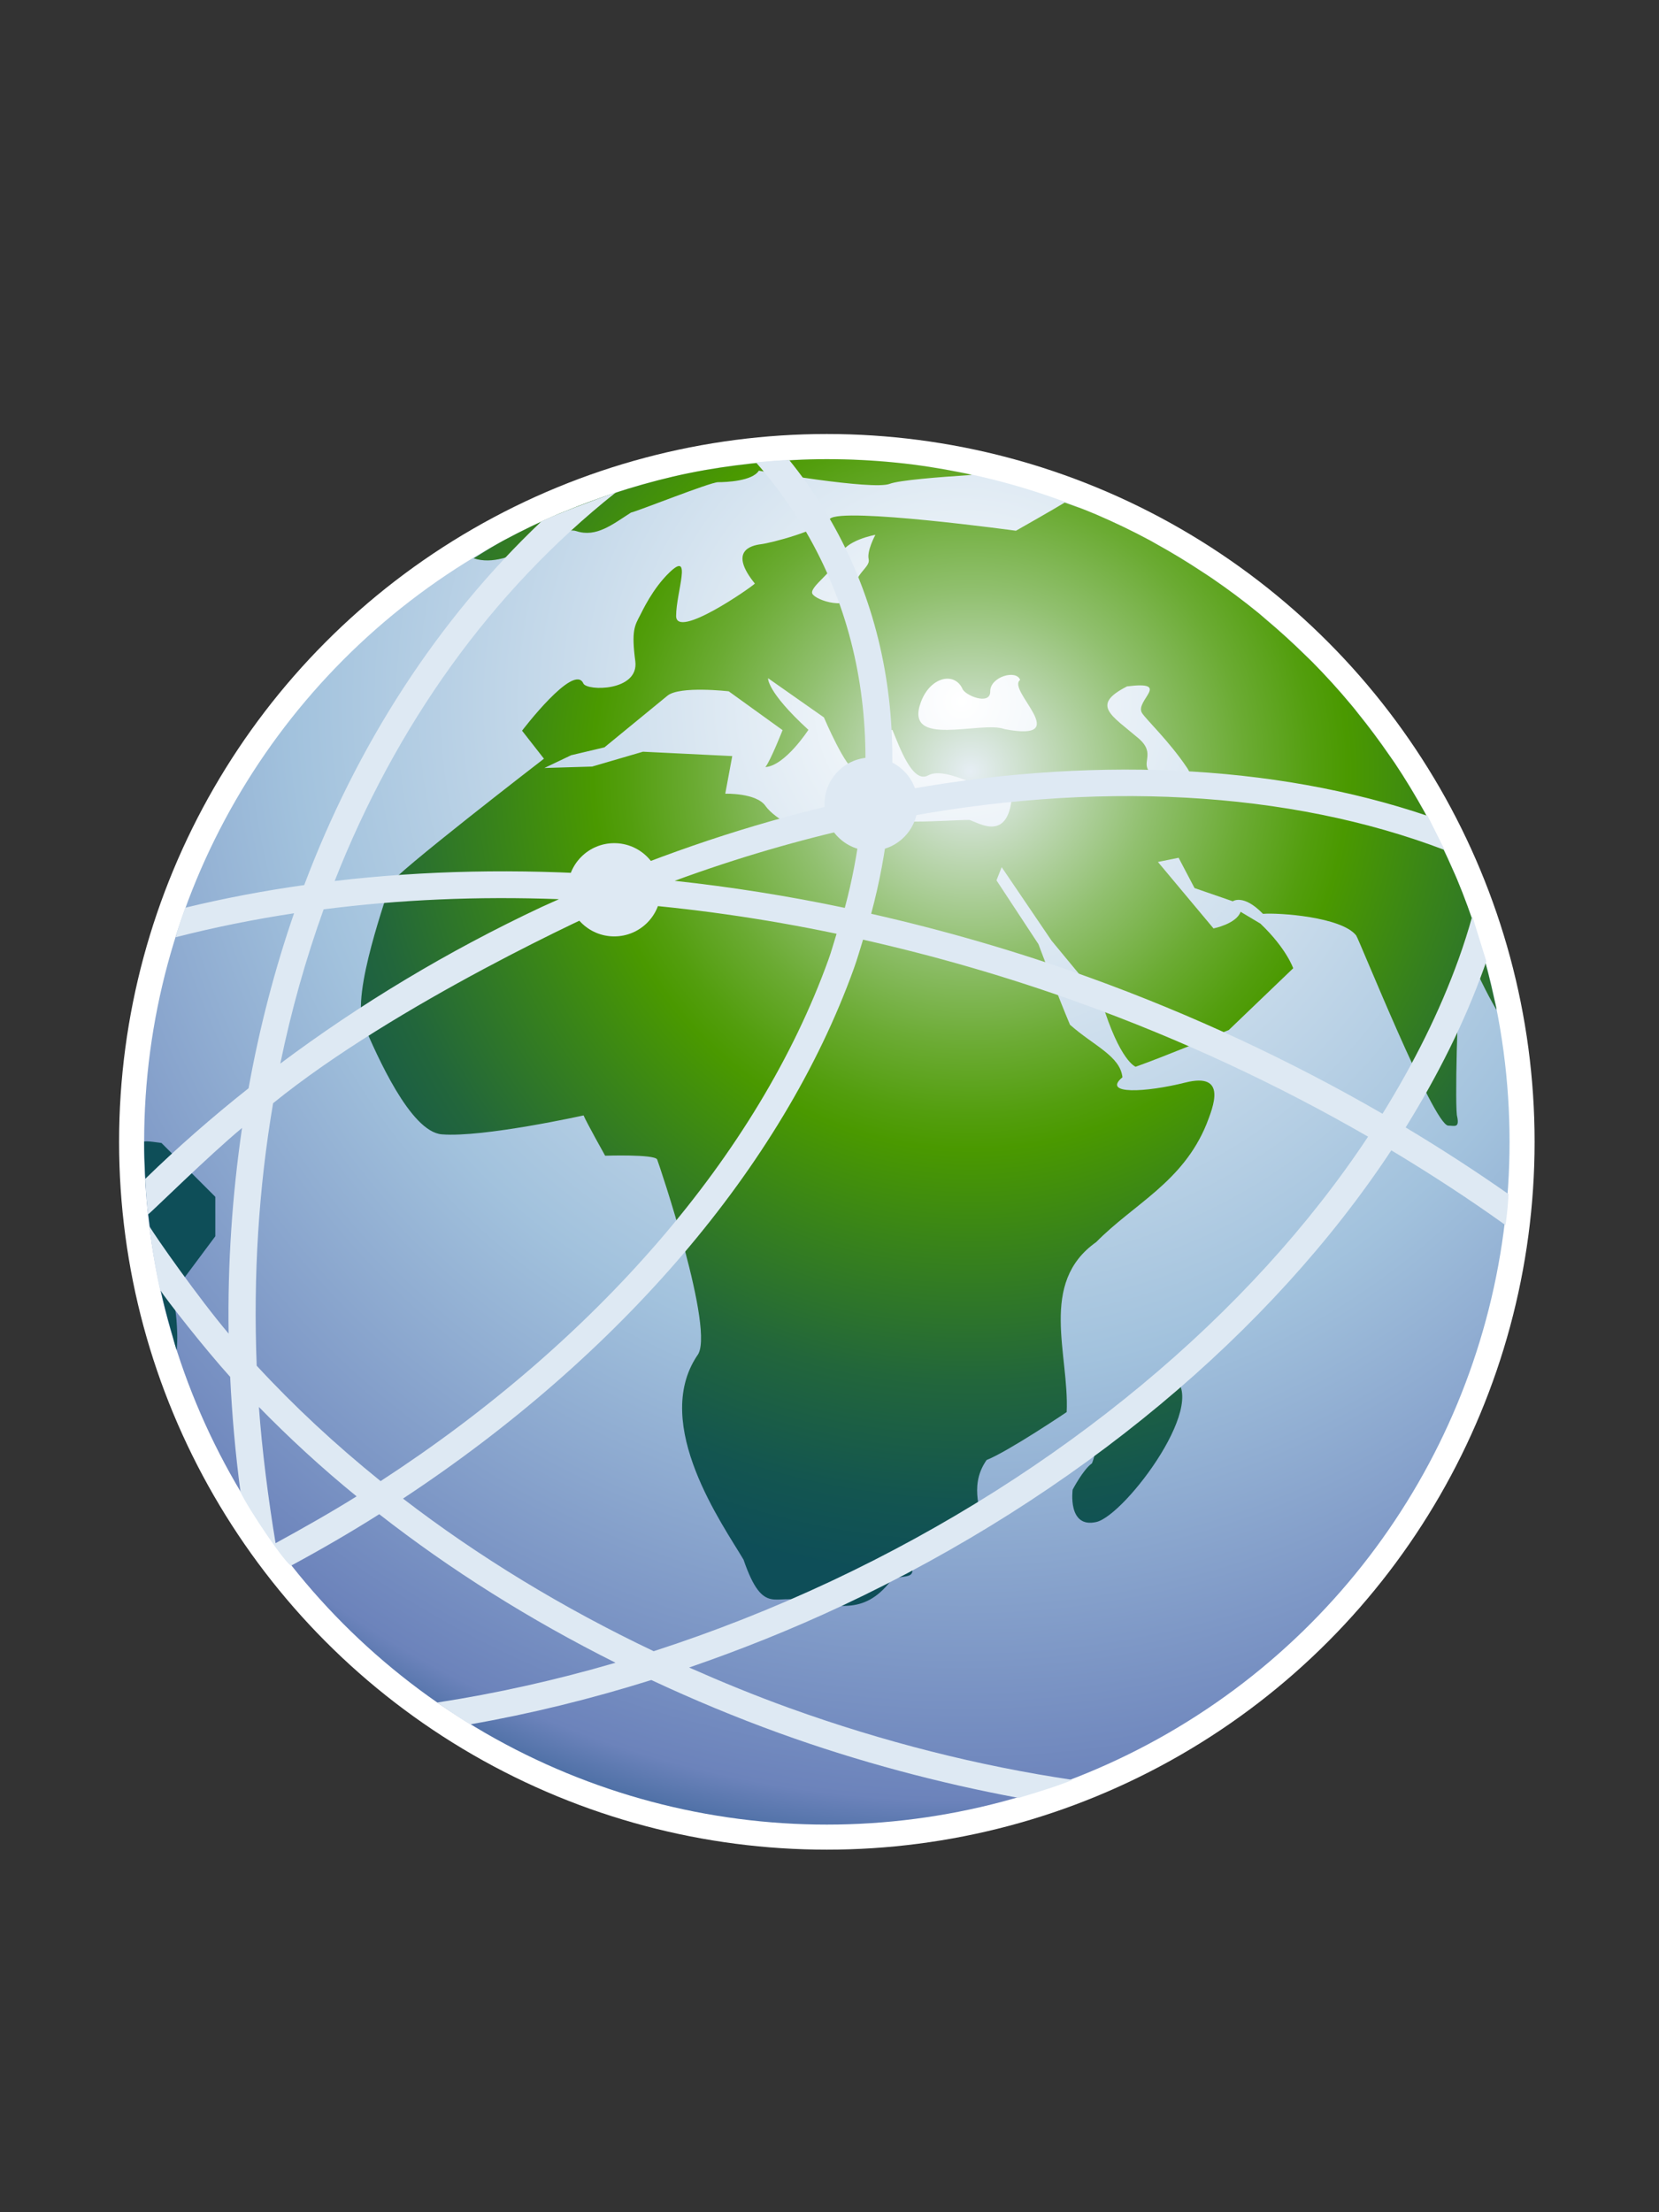 <?xml version="1.0" encoding="UTF-8"?>
<svg xmlns="http://www.w3.org/2000/svg" xmlns:xlink="http://www.w3.org/1999/xlink" contentScriptType="text/ecmascript" width="60" baseProfile="tiny" zoomAndPan="magnify" contentStyleType="text/css" viewBox="0 0 60 80" height="80" preserveAspectRatio="xMidYMid meet" version="1.1">
    <rect x="0" y="0" width="60" height="80" fill="#333333" stroke="none"/>
    <g>
        <g>
            <circle fill="#ffffff" r="25.597" cx="29.904" cy="41.292"/>
            <radialGradient gradientTransform="matrix(1 0 0 -1 694.626 1075.969)" gradientUnits="userSpaceOnUse" xlink:type="simple" r="45.689" xlink:actuate="onLoad" cx="-659.846" id="XMLID_3_" cy="1050.6" xlink:show="other">
                <stop stop-color="#ffffff" offset="0"/>
                <stop stop-color="#a2c2dd" offset="0.53"/>
                <stop stop-color="#6c83bb" offset="0.87"/>
                <stop stop-color="#003d6d" offset="1"/>
            </radialGradient>
            <circle fill="url(#XMLID_3_)" r="24.691" cx="29.904" cy="41.291"/>
            <radialGradient gradientTransform="matrix(1 0 0 -1 694.626 1075.969)" gradientUnits="userSpaceOnUse" xlink:type="simple" r="31.08" xlink:actuate="onLoad" cx="-659.519" id="XMLID_4_" cy="1048.072" xlink:show="other">
                <stop stop-color="#e6eef4" offset="0"/>
                <stop stop-color="#c6dcc1" offset="0.08"/>
                <stop stop-color="#91c06f" offset="0.21"/>
                <stop stop-color="#6bab33" offset="0.32"/>
                <stop stop-color="#539e0e" offset="0.4"/>
                <stop stop-color="#4a9900" offset="0.44"/>
                <stop stop-color="#398419" offset="0.55"/>
                <stop stop-color="#22663b" offset="0.71"/>
                <stop stop-color="#135550" offset="0.85"/>
                <stop stop-color="#0e4e58" offset="0.94"/>
                <stop stop-color="#0e4e58" offset="1"/>
            </radialGradient>
            <path fill="url(#XMLID_4_)" d="M 42.309 49.723 L 40.725 51.305 C 40.725 51.305 39.772 51.305 39.727 51.688 C 39.705 51.85 39.649 52.558 39.491 52.92 C 39.175 53.14 38.794 53.87 38.794 53.87 C 38.794 53.87 38.599 55.279 39.649 55.04 C 40.7 54.802 43.934 50.49 42.309 49.723 z M 5.213 41.291 C 5.213 41.291 5.213 41.291 5.213 41.293 C 5.213 41.299 5.214 41.308 5.214 41.314 C 5.214 42.075 5.26 42.828 5.327 43.573 C 5.349 43.818 5.383 44.06 5.413 44.305 C 5.476 44.815 5.553 45.321 5.644 45.819 C 5.695 46.087 5.745 46.352 5.801 46.613 C 5.914 47.13 6.049 47.639 6.194 48.143 C 6.256 48.349 6.304 48.561 6.367 48.762 C 6.375 48.785 6.384 48.804 6.389 48.826 C 6.408 48.629 6.415 48.427 6.409 48.219 C 6.362 46.75 6.125 46.938 6.125 46.938 L 7.787 44.707 L 7.787 43.28 L 5.84 41.334 C 5.841 41.334 5.214 41.235 5.213 41.291 z M 54.109 36.418 C 54.085 36.294 54.049 36.176 54.025 36.053 C 53.893 35.442 53.737 34.842 53.562 34.25 C 53.515 34.089 53.467 33.926 53.418 33.766 C 53.201 33.093 52.961 32.431 52.691 31.786 C 52.644 31.671 52.59 31.561 52.541 31.448 C 52.292 30.881 52.025 30.323 51.735 29.778 C 51.667 29.648 51.601 29.516 51.531 29.387 C 51.189 28.772 50.828 28.171 50.438 27.588 C 50.371 27.487 50.296 27.39 50.229 27.29 C 49.873 26.775 49.499 26.273 49.106 25.788 C 49.03 25.69 48.952 25.59 48.869 25.493 C 48.419 24.951 47.943 24.429 47.448 23.928 C 47.361 23.842 47.273 23.758 47.184 23.673 C 46.73 23.228 46.258 22.798 45.771 22.39 C 45.689 22.321 45.611 22.247 45.528 22.18 C 44.979 21.73 44.407 21.305 43.819 20.903 C 43.716 20.832 43.611 20.766 43.506 20.697 C 42.963 20.337 42.405 19.996 41.833 19.68 C 41.755 19.637 41.681 19.591 41.603 19.549 C 40.967 19.206 40.318 18.895 39.651 18.608 C 39.532 18.559 39.413 18.511 39.296 18.462 C 39.037 18.356 38.768 18.272 38.506 18.174 C 38.192 18.372 36.743 19.193 36.743 19.193 C 36.743 19.193 30.444 18.333 30.014 18.762 C 29.584 19.193 27.907 19.632 27.524 19.68 C 27.144 19.728 26.354 19.933 27.301 21.104 C 27.16 21.248 24.453 23.135 24.453 22.275 C 24.453 21.417 25.057 19.882 24.208 20.705 C 23.597 21.295 23.233 22.095 23.153 22.245 C 22.953 22.626 22.831 22.81 22.976 23.908 C 23.12 25.006 21.223 24.999 21.097 24.715 C 20.759 23.954 18.881 26.424 18.881 26.424 L 19.673 27.437 C 19.673 27.437 14.149 31.693 14.102 31.979 C 14.054 32.265 12.676 35.96 13.153 37.059 C 13.629 38.158 14.837 40.929 15.979 41.021 C 17.475 41.142 21.106 40.336 21.106 40.336 C 21.204 40.576 21.886 41.794 21.886 41.794 C 21.886 41.794 23.667 41.734 23.766 41.928 C 23.799 41.993 25.911 48.204 25.213 49.025 C 23.551 51.518 26.163 55.166 26.891 56.402 C 27.619 58.522 28.087 57.572 29.044 57.92 C 30.222 58.024 31.215 58.457 32.217 57.169 C 32.507 56.931 33.0 57.12 33.0 56.787 C 33.0 56.601 33.855 56.055 34.074 55.54 C 34.306 55.434 34.901 55.032 35.303 54.839 C 35.669 54.817 34.955 53.835 35.682 52.798 C 36.466 52.487 38.578 51.065 38.578 51.065 C 38.675 48.977 37.55 46.395 39.647 44.916 C 41.001 43.538 42.774 42.755 43.633 40.656 C 43.872 40.035 44.403 38.766 42.874 39.147 C 41.438 39.508 39.836 39.591 40.595 38.957 C 40.509 38.183 39.552 37.817 38.697 37.057 C 38.255 36.012 37.557 34.144 37.557 34.144 L 36.039 31.835 L 36.227 31.359 L 38.032 34.018 L 39.838 36.202 C 40.502 38.386 41.072 38.577 41.072 38.577 C 42.072 38.223 44.443 37.247 44.443 37.247 L 46.77 35.015 C 46.77 35.015 46.531 34.303 45.585 33.401 L 44.868 32.973 C 44.714 33.411 43.888 33.575 43.888 33.575 L 41.878 31.171 L 42.626 31.019 L 43.202 32.115 L 44.585 32.593 C 44.585 32.593 44.968 32.314 45.677 33.047 C 46.257 33.001 48.518 33.158 49.047 33.827 C 49.15 33.959 51.847 40.697 52.379 40.706 C 52.611 40.708 52.782 40.8 52.704 40.392 C 52.609 40.201 52.704 35.97 52.848 35.063 C 53.208 34.294 53.268 35.06 54.121 36.52 C 54.12 36.488 54.116 36.452 54.109 36.418 z M 30.377 20.094 C 30.566 19.532 31.659 19.341 31.659 19.341 C 31.659 19.341 31.346 19.921 31.416 20.219 C 31.49 20.52 30.916 20.712 30.853 21.421 C 30.793 22.129 29.486 21.715 29.378 21.466 C 29.271 21.218 30.184 20.655 30.377 20.094 z M 35.06 29.651 C 34.249 29.651 31.82 29.892 31.151 29.414 C 30.483 28.937 29.965 29.462 29.483 29.94 C 29.167 30.251 28.02 29.622 27.685 29.145 C 27.352 28.667 26.23 28.703 26.23 28.703 L 26.483 27.342 L 23.254 27.184 L 21.417 27.721 L 19.688 27.773 L 20.657 27.311 L 21.861 27.026 C 21.861 27.026 23.614 25.587 24.14 25.158 C 24.585 24.794 26.356 25.0 26.356 25.0 L 28.303 26.404 C 28.303 26.404 27.871 27.503 27.681 27.74 C 28.395 27.692 29.237 26.393 29.237 26.393 C 27.717 24.999 27.779 24.526 27.779 24.526 L 29.779 25.93 L 29.798 25.942 C 29.798 25.942 30.608 27.851 30.946 27.851 C 31.277 27.851 31.703 26.536 31.703 26.536 L 32.275 26.394 C 32.528 26.995 33.001 28.357 33.571 28.039 C 33.898 27.859 34.439 28.023 35.058 28.261 C 35.681 28.498 36.103 28.134 36.611 28.577 C 36.547 30.54 35.395 29.747 35.06 29.651 z M 36.33 26.367 C 35.495 26.049 32.675 27.085 33.305 25.39 C 33.642 24.478 34.508 24.287 34.802 24.895 C 34.878 25.144 35.821 25.531 35.813 25.004 C 35.804 24.478 36.756 24.197 36.895 24.589 C 36.386 24.955 38.879 26.855 36.33 26.367 z M 41.646 27.972 C 41.185 27.599 41.853 27.28 41.172 26.697 C 40.193 25.86 39.432 25.499 40.763 24.821 C 42.405 24.615 41.029 25.344 41.302 25.783 C 41.448 26.017 42.279 26.797 42.925 27.756 C 43.465 28.55 42.106 28.343 41.646 27.972 z M 20.846 19.207 C 21.565 19.444 22.153 18.963 22.821 18.536 C 23.059 18.488 25.686 17.437 25.97 17.437 C 26.254 17.437 27.208 17.401 27.445 17.021 C 27.445 17.021 31.558 17.736 32.177 17.497 C 32.516 17.367 33.931 17.253 35.147 17.175 C 35.082 17.16 35.018 17.138 34.95 17.125 C 34.885 17.111 34.82 17.102 34.753 17.087 C 33.989 16.934 33.218 16.812 32.433 16.733 C 32.426 16.733 32.42 16.733 32.414 16.731 C 31.589 16.648 30.75 16.605 29.9 16.605 C 29.112 16.605 28.334 16.65 27.565 16.723 C 27.429 16.736 27.294 16.75 27.159 16.766 C 26.414 16.848 25.677 16.955 24.953 17.102 C 24.94 17.105 24.927 17.107 24.915 17.109 C 24.165 17.263 23.43 17.457 22.707 17.677 C 22.582 17.715 22.463 17.756 22.338 17.795 C 21.698 18.002 21.066 18.231 20.446 18.487 C 20.374 18.517 20.299 18.544 20.225 18.574 C 19.544 18.865 18.878 19.188 18.229 19.536 C 18.131 19.587 18.037 19.644 17.941 19.698 C 17.663 19.852 17.401 20.026 17.132 20.19 C 18.47 20.637 20.138 18.969 20.846 19.207 z "/>
            <path fill="#dee9f3" d="M 5.358 43.916 C 5.506 43.805 7.55 41.789 8.754 40.789 C 8.4 43.208 8.229 45.697 8.268 48.227 C 7.182 46.943 5.603 44.695 5.404 44.343 C 5.481 45.073 5.665 46.128 5.789 46.645 C 6.015 46.999 7.402 48.772 8.324 49.791 C 8.391 51.171 8.513 52.56 8.698 53.956 C 8.975 54.567 10.411 56.682 10.539 56.612 C 11.626 56.025 12.69 55.408 13.716 54.758 C 16.287 56.766 19.156 58.575 22.261 60.129 C 20.099 60.76 17.942 61.241 15.813 61.568 C 16.115 61.78 16.573 62.101 17.002 62.358 C 19.173 61.979 21.366 61.441 23.556 60.754 C 25.064 61.46 26.618 62.108 28.216 62.686 C 31.049 63.71 33.989 64.488 36.837 65.017 C 37.395 64.852 38.301 64.575 38.789 64.365 C 35.396 63.861 31.949 62.993 28.547 61.766 C 27.31 61.32 26.105 60.825 24.923 60.302 C 26.784 59.661 28.637 58.921 30.468 58.062 C 38.949 54.08 45.968 48.188 50.319 41.599 C 51.745 42.456 53.128 43.356 54.446 44.302 C 54.504 43.975 54.549 43.427 54.557 43.183 C 53.357 42.343 52.119 41.539 50.837 40.772 C 51.999 38.898 52.962 36.977 53.663 35.028 C 53.694 34.941 53.727 34.853 53.756 34.765 L 53.248 33.129 C 53.102 33.651 52.937 34.172 52.748 34.696 C 52.065 36.589 51.131 38.454 50 40.277 C 46.694 38.365 43.138 36.698 39.385 35.343 C 36.756 34.394 34.119 33.636 31.507 33.044 C 31.816 31.901 32.017 30.776 32.143 29.662 C 39.587 28.189 46.65 28.6 52.25 30.74 L 51.633 29.505 C 46.098 27.63 39.334 27.302 32.233 28.66 C 32.426 25.591 31.915 22.67 30.672 20.024 C 30.097 18.802 29.38 17.671 28.544 16.637 C 28.274 16.637 27.624 16.69 27.342 16.724 C 28.321 17.839 29.145 19.078 29.785 20.439 C 30.992 23.007 31.473 25.857 31.247 28.858 C 28.266 29.489 25.235 30.421 22.219 31.653 C 18.719 31.406 15.326 31.48 12.104 31.859 C 14.305 26.261 17.74 21.404 22.278 17.804 C 21.492 18.078 20.049 18.62 19.581 18.855 C 15.808 22.436 12.916 26.935 11.002 32.007 C 9.527 32.213 8.091 32.488 6.701 32.825 C 6.568 33.186 6.385 33.733 6.358 33.892 C 7.737 33.538 9.165 33.25 10.635 33.026 C 9.932 35.059 9.383 37.174 8.99 39.354 C 7.667 40.403 6.423 41.491 5.256 42.628 C 5.253 42.634 5.299 43.566 5.358 43.916 z M 31.128 29.879 C 31.0 30.851 30.824 31.835 30.553 32.831 C 28.48 32.395 26.427 32.072 24.4 31.853 C 26.653 31.025 28.904 30.37 31.128 29.879 z M 11.705 32.884 C 14.427 32.534 17.275 32.407 20.216 32.517 C 20.007 32.614 19.797 32.703 19.589 32.799 C 16.174 34.402 13.002 36.319 10.138 38.462 C 10.533 36.542 11.059 34.678 11.705 32.884 z M 9.967 55.806 C 9.705 54.23 9.471 52.395 9.364 50.881 C 10.459 52.0 11.635 53.086 12.897 54.112 C 12.032 54.656 10.917 55.287 9.967 55.806 z M 9.284 49.388 C 9.155 46.14 9.356 42.957 9.877 39.895 C 14.324 36.29 21.586 32.971 22.38 32.643 C 24.958 32.839 27.593 33.209 30.256 33.767 C 30.157 34.08 30.075 34.389 29.962 34.701 C 27.416 41.761 21.555 48.496 13.765 53.561 C 12.131 52.243 10.631 50.848 9.284 49.388 z M 30.053 57.182 C 27.937 58.174 25.791 59.017 23.641 59.712 C 20.338 58.141 17.286 56.278 14.575 54.193 C 22.4 49.033 28.295 42.2 30.879 35.031 C 31.007 34.678 31.104 34.33 31.213 33.981 C 33.811 34.567 36.434 35.321 39.052 36.266 C 42.74 37.596 46.232 39.232 49.478 41.105 C 45.229 47.525 38.358 53.279 30.053 57.182 z "/>
            <circle fill="#dee9f3" r="1.686" cx="22.215" cy="32.177"/>
            <circle fill="#dee9f3" r="1.686" cx="31.505" cy="29.08"/>
        </g>
        <rect width="60" fill="none" height="80"/>
    </g>
</svg>
